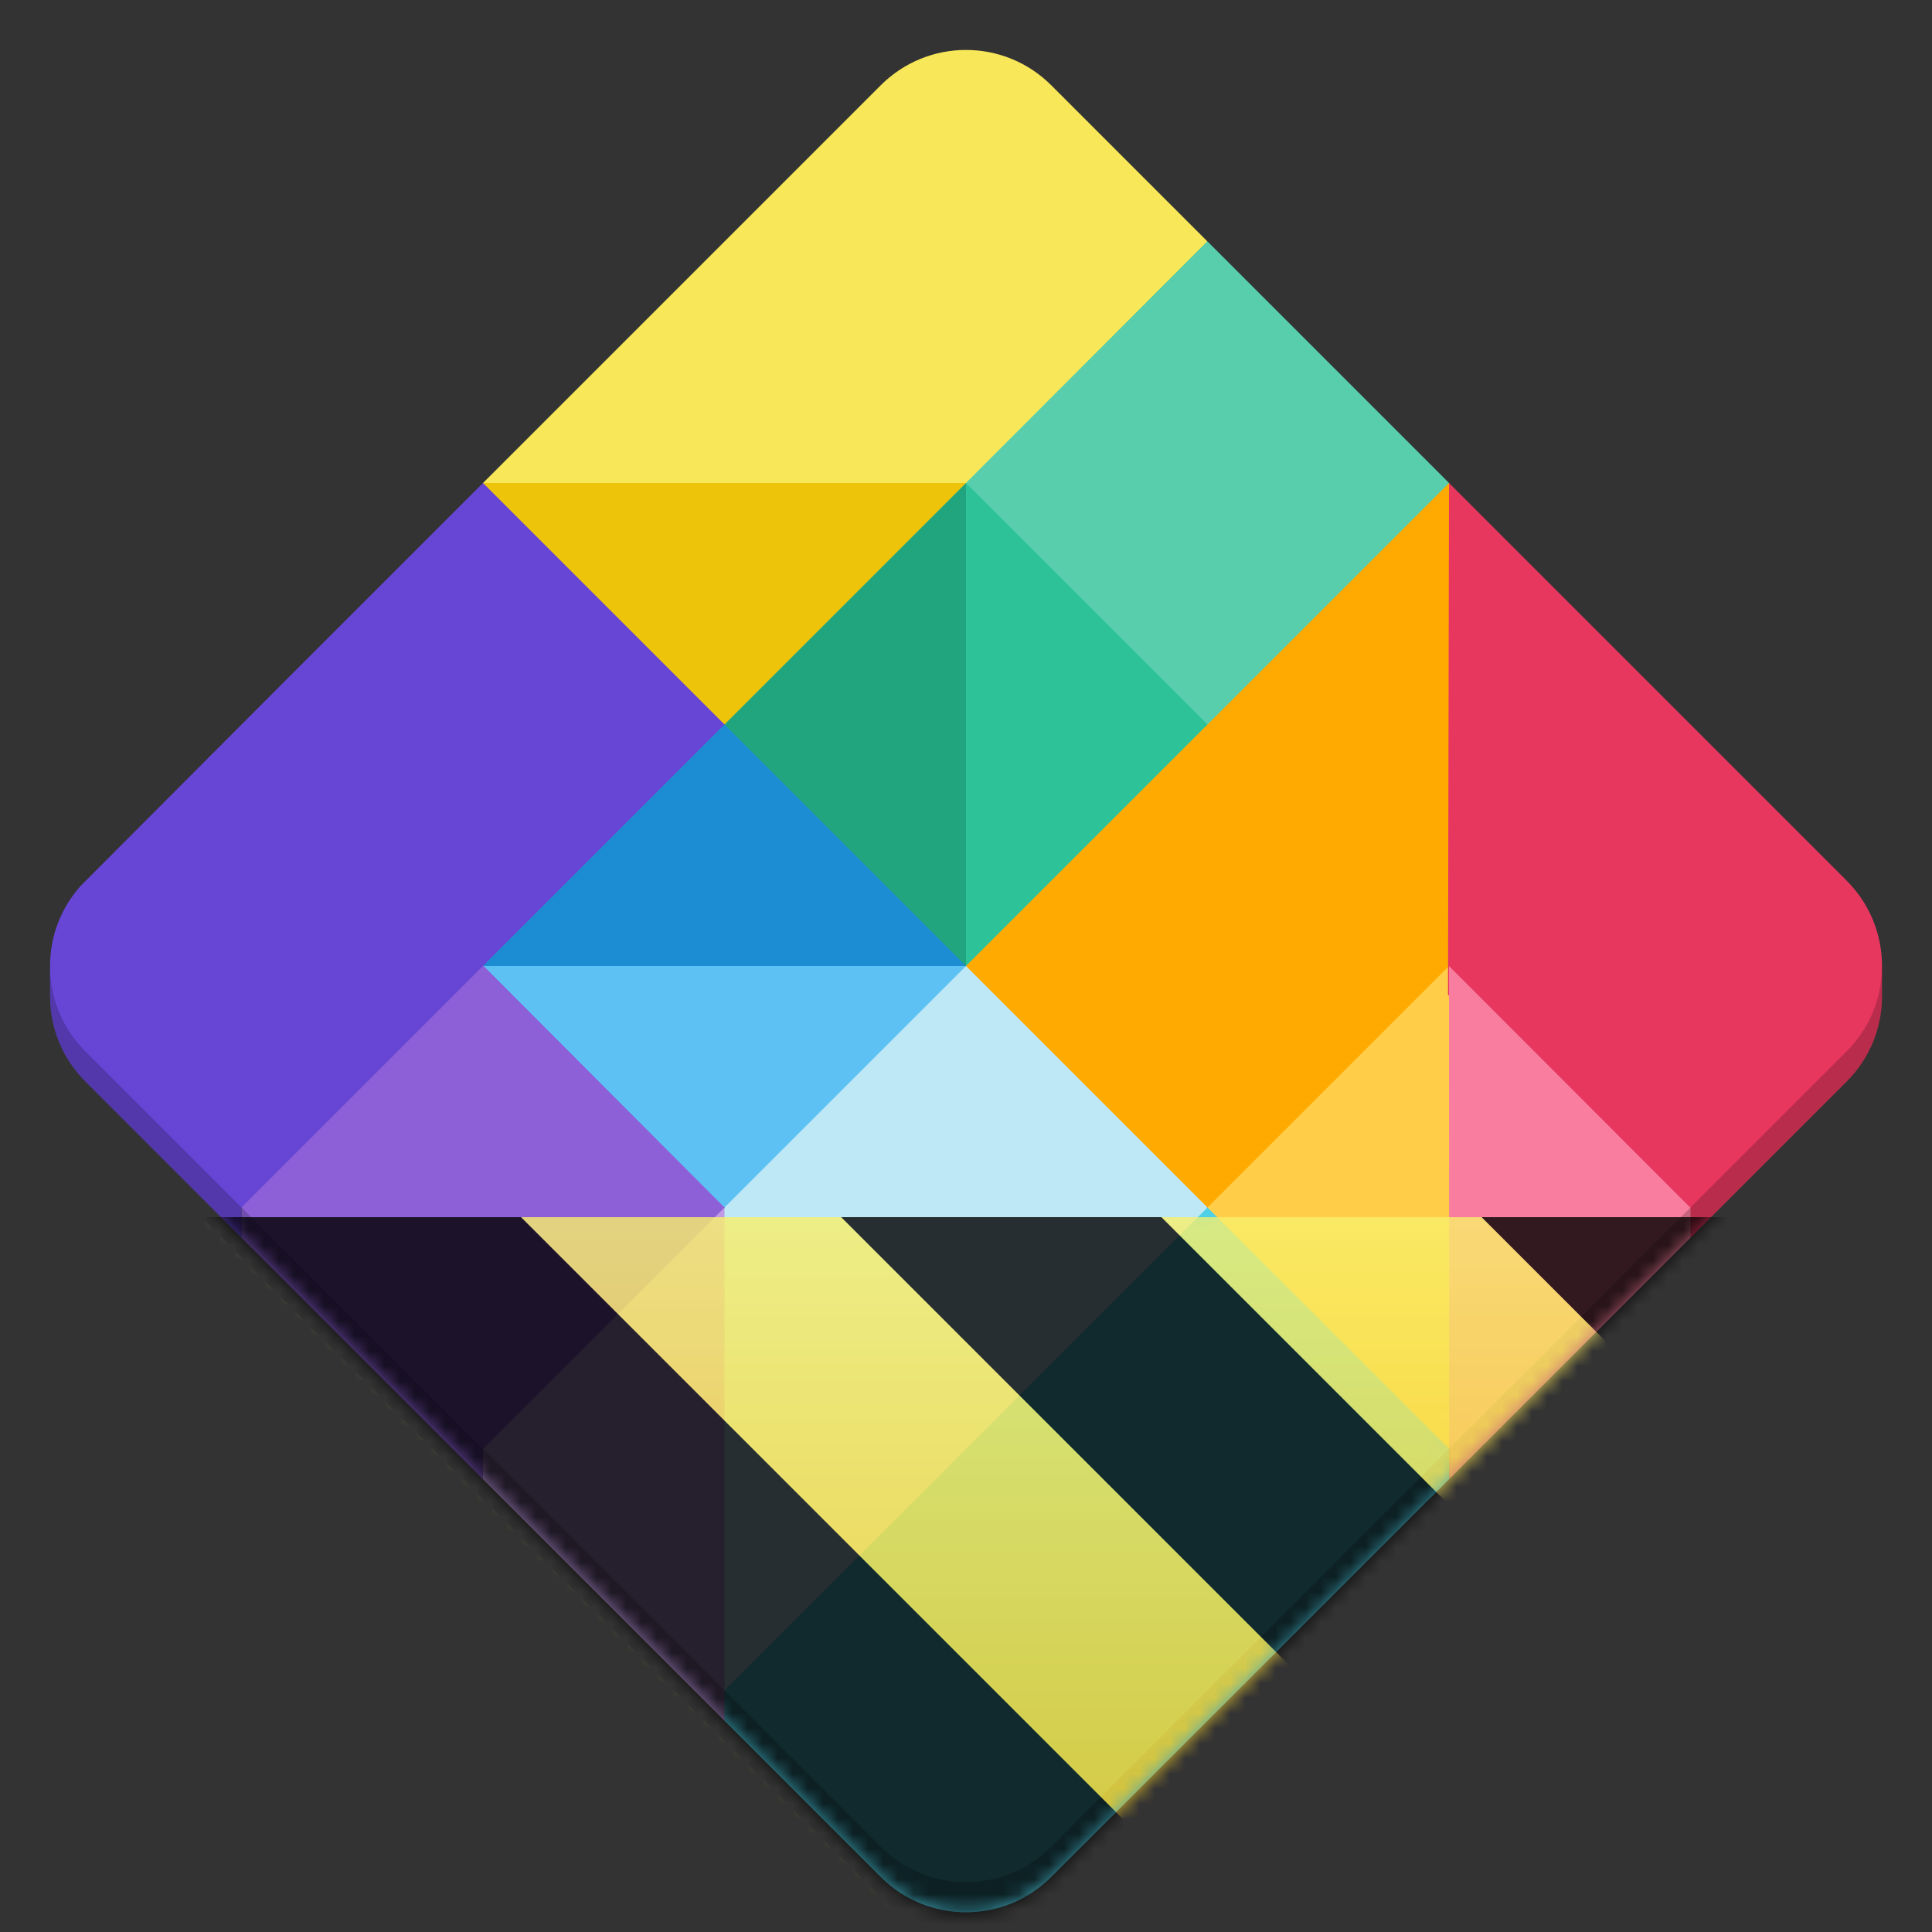 <?xml version="1.0" encoding="UTF-8"?>
<svg height="128px" viewBox="0 0 128 128" width="128px" xmlns="http://www.w3.org/2000/svg" xmlns:xlink="http://www.w3.org/1999/xlink">
    <rect x="0" y="0" width="128" height="128" fill="#333333" stroke="none"/>
    <defs>
        <filter id="a" height="100%" width="100%" x="0%" y="0%">
            <feColorMatrix in="SourceGraphic" type="matrix" values="0 0 0 0 1 0 0 0 0 1 0 0 0 0 1 0 0 0 1 0"/>
        </filter>
        <mask id="b">
            <g filter="url(#a)">
                <rect fill-opacity="0.2" height="128" width="128"/>
            </g>
        </mask>
        <mask id="c">
            <g filter="url(#a)">
                <rect fill-opacity="0.2" height="128" width="128"/>
            </g>
        </mask>
        <mask id="d">
            <g filter="url(#a)">
                <rect fill-opacity="0.3" height="128" width="128"/>
            </g>
        </mask>
        <mask id="e">
            <g filter="url(#a)">
                <rect fill-opacity="0.2" height="128" width="128"/>
            </g>
        </mask>
        <clipPath id="f">
            <rect height="152" width="192"/>
        </clipPath>
        <g id="g" clip-path="url(#f)">
            <path d="m 64 32 l 16 16 l 16 -16 l -16 -16 z m 0 0" fill="#ffffff"/>
        </g>
        <mask id="h">
            <g filter="url(#a)">
                <rect fill-opacity="0.2" height="128" width="128"/>
            </g>
        </mask>
        <clipPath id="i">
            <rect height="152" width="192"/>
        </clipPath>
        <g id="j" clip-path="url(#i)">
            <path d="m 3.312 64 v 2 h 0.004 c -0.004 2.047 0.773 4.09 2.34 5.656 l 52.688 52.688 c 3.133 3.133 8.18 3.133 11.312 0 l 52.688 -52.688 c 1.566 -1.566 2.344 -3.609 2.344 -5.656 v -2 c 0 2.047 -0.777 4.09 -2.344 5.656 l -52.688 52.688 c -3.133 3.133 -8.18 3.133 -11.312 0 l -52.688 -52.688 c -1.566 -1.566 -2.344 -3.609 -2.34 -5.656 z m 0 0"/>
        </g>
        <mask id="k">
            <g filter="url(#a)">
                <rect fill-opacity="0.3" height="128" width="128"/>
            </g>
        </mask>
        <clipPath id="l">
            <rect height="152" width="192"/>
        </clipPath>
        <g id="m" clip-path="url(#l)">
            <path d="m 176 24 v 6 l 6 -6 z m 0 0" fill="#241f31"/>
        </g>
        <clipPath id="n">
            <rect height="128" width="128"/>
        </clipPath>
        <clipPath id="o">
            <rect height="128" width="128"/>
        </clipPath>
        <mask id="p">
            <g clip-path="url(#o)" filter="url(#a)">
                <g clip-path="url(#n)">
                    <path d="m 48 80 h -16 v 18 l 16 16 l 8 -18 z m 0 0" fill="#bf9ae5"/>
                    <path d="m 80 80 l -24 8 l -8 24 v 2 l 10.344 10.344 c 3.133 3.133 8.18 3.133 11.312 0 l 26.359 -26.355 l -0.004 -2 l -2.012 -13.988 z m 0 0" fill="#50d0e6"/>
                    <path d="m 48 48 l 4 -12 l 12 -4 l 8 16 l -8 16 l -14 -2 z m 0 0" fill="#21a57e"/>
                    <path d="m 80 80 l 16.012 15.988 l 7.988 -15.988 l -8 -16 l -12 4 z m 0 0" fill="#ffcd48"/>
                    <path d="m 64 64 l 8 -24 l 24 -8 l 8 20 l -8 12 l -16 16 h -16 z m 0 0" fill="#ffaa00"/>
                    <path d="m 80 80 l -32 32 v -32 l 4 -12 l 12 -4 z m 0 0" fill="#bee8f6"/>
                    <path d="m 64 32 l 4 -13 l 12 -3 l 16 16 l -32 32 z m 0 0" fill="#2ec299"/>
                    <path d="m 32.031 31.969 l -13.398 13.398 l -13.285 13.32 c -1.355 1.516 -2.035 3.41 -2.031 5.312 h -0.004 v 2 h 0.004 c -0.004 2.047 0.773 4.09 2.34 5.656 l 10.344 10.344 v -2 l 24 -8 l 8 -24 l -4 -12 z m 0 0" fill="#6746d6"/>
                    <path d="m 64 3.309 c -2.047 0 -4.09 0.781 -5.656 2.348 l -26.344 26.344 l 16 8 l 16 -8 l 15.988 -16.012 l -10.332 -10.332 c -1.566 -1.566 -3.609 -2.348 -5.656 -2.348 z m 0 0" fill="#f8e859"/>
                    <path d="m 96 32 l -0.066 33.902 l 16.082 16.082 l 10.328 -10.328 c 1.566 -1.566 2.344 -3.609 2.344 -5.656 v -2 c 0 -2.047 -0.777 -4.09 -2.344 -5.656 z m 0 0" fill="#e7375f"/>
                    <use mask="url(#e)" xlink:href="#g"/>
                    <path d="m 32 32 l 16 16 l 16 -16 z m 0 0" fill="#eec40a"/>
                    <path d="m 96 64 l 0.016 33.988 l 15.984 -15.988 v -1.98 z m 0 0" fill="#f87d9e"/>
                    <path d="m 32.023 63.977 l -16.023 16.023 v 2 l 16 16 v -2 l 16 -16 l -4 -12 z m 0 0" fill="#8d60d8"/>
                    <path d="m 64 64 l -16 16 l -15.977 -16.023 l 15.977 -7.977 z m 0 0" fill="#5dc2f3"/>
                    <path d="m 64 64 l -16 -16 l -16 16 z m 0 0" fill="#1c8dd3"/>
                    <use mask="url(#h)" xlink:href="#j"/>
                    <use mask="url(#k)" xlink:href="#m"/>
                </g>
            </g>
        </mask>
        <mask id="q">
            <g filter="url(#a)">
                <rect fill-opacity="0.8" height="128" width="128"/>
            </g>
        </mask>
        <linearGradient id="r" gradientTransform="matrix(0 0.37 -0.985 0 295.385 -30.36)" gradientUnits="userSpaceOnUse" x1="300" x2="428" y1="235" y2="235">
            <stop offset="0" stop-color="#f9f06b"/>
            <stop offset="1" stop-color="#f5c211"/>
        </linearGradient>
        <clipPath id="s">
            <rect height="128" width="128"/>
        </clipPath>
        <clipPath id="t">
            <rect height="128" width="128"/>
        </clipPath>
    </defs>
    <path d="m 48 80 h -16 v 18 l 16 16 l 8 -18 z m 0 0" fill="#bf9ae5"/>
    <path d="m 80 80 l -24 8 l -8 24 v 2 l 10.344 10.344 c 3.133 3.133 8.18 3.133 11.312 0 l 26.359 -26.355 l -0.004 -2 l -2.012 -13.988 z m 0 0" fill="#50d0e6"/>
    <path d="m 48 48 l 4 -12 l 12 -4 l 8 16 l -8 16 l -14 -2 z m 0 0" fill="#21a57e"/>
    <path d="m 80 80 l 16.012 15.988 l 7.988 -15.988 l -8 -16 l -12 4 z m 0 0" fill="#ffcd48"/>
    <path d="m 64 64 l 8 -24 l 24 -8 l 8 20 l -8 12 l -16 16 h -16 z m 0 0" fill="#ffaa00"/>
    <path d="m 80 80 l -32 32 v -32 l 4 -12 l 12 -4 z m 0 0" fill="#bee8f6"/>
    <path d="m 64 32 l 4 -13 l 12 -3 l 16 16 l -32 32 z m 0 0" fill="#2ec299"/>
    <path d="m 32.031 31.969 l -13.398 13.398 l -13.285 13.32 c -1.355 1.516 -2.035 3.41 -2.031 5.312 h -0.004 v 2 h 0.004 c -0.004 2.047 0.773 4.09 2.34 5.656 l 10.344 10.344 v -2 l 24 -8 l 8 -24 l -4 -12 z m 0 0" fill="#6746d6"/>
    <path d="m 64 3.309 c -2.047 0 -4.09 0.781 -5.656 2.348 l -26.344 26.344 l 16 8 l 16 -8 l 15.988 -16.012 l -10.332 -10.332 c -1.566 -1.566 -3.609 -2.348 -5.656 -2.348 z m 0 0" fill="#f8e859"/>
    <path d="m 96 32 l -0.066 33.902 l 16.082 16.082 l 10.328 -10.328 c 1.566 -1.566 2.344 -3.609 2.344 -5.656 v -2 c 0 -2.047 -0.777 -4.09 -2.344 -5.656 z m 0 0" fill="#e7375f"/>
    <use mask="url(#b)" xlink:href="#g"/>
    <path d="m 32 32 l 16 16 l 16 -16 z m 0 0" fill="#eec40a"/>
    <path d="m 96 64 l 0.016 33.988 l 15.984 -15.988 v -1.98 z m 0 0" fill="#f87d9e"/>
    <path d="m 32.023 63.977 l -16.023 16.023 v 2 l 16 16 v -2 l 16 -16 l -4 -12 z m 0 0" fill="#8d60d8"/>
    <path d="m 64 64 l -16 16 l -15.977 -16.023 l 15.977 -7.977 z m 0 0" fill="#5dc2f3"/>
    <path d="m 64 64 l -16 -16 l -16 16 z m 0 0" fill="#1c8dd3"/>
    <use mask="url(#c)" xlink:href="#j"/>
    <use mask="url(#d)" xlink:href="#m"/>
    <g clip-path="url(#t)" mask="url(#p)">
        <g clip-path="url(#s)" mask="url(#q)">
            <path d="m 128 80.641 v 47.359 h -128 v -47.359 z m 0 0" fill="url(#r)"/>
            <path d="m 13.309 80.641 l 47.355 47.359 h 21.215 l -47.359 -47.359 z m 42.422 0 l 47.363 47.359 h 21.215 l -47.363 -47.359 z m 42.43 0 l 29.84 29.84 v -21.211 l -8.629 -8.629 z m -98.16 7.906 v 21.215 l 18.238 18.238 h 21.215 z m 0 0"/>
        </g>
    </g>
</svg>
